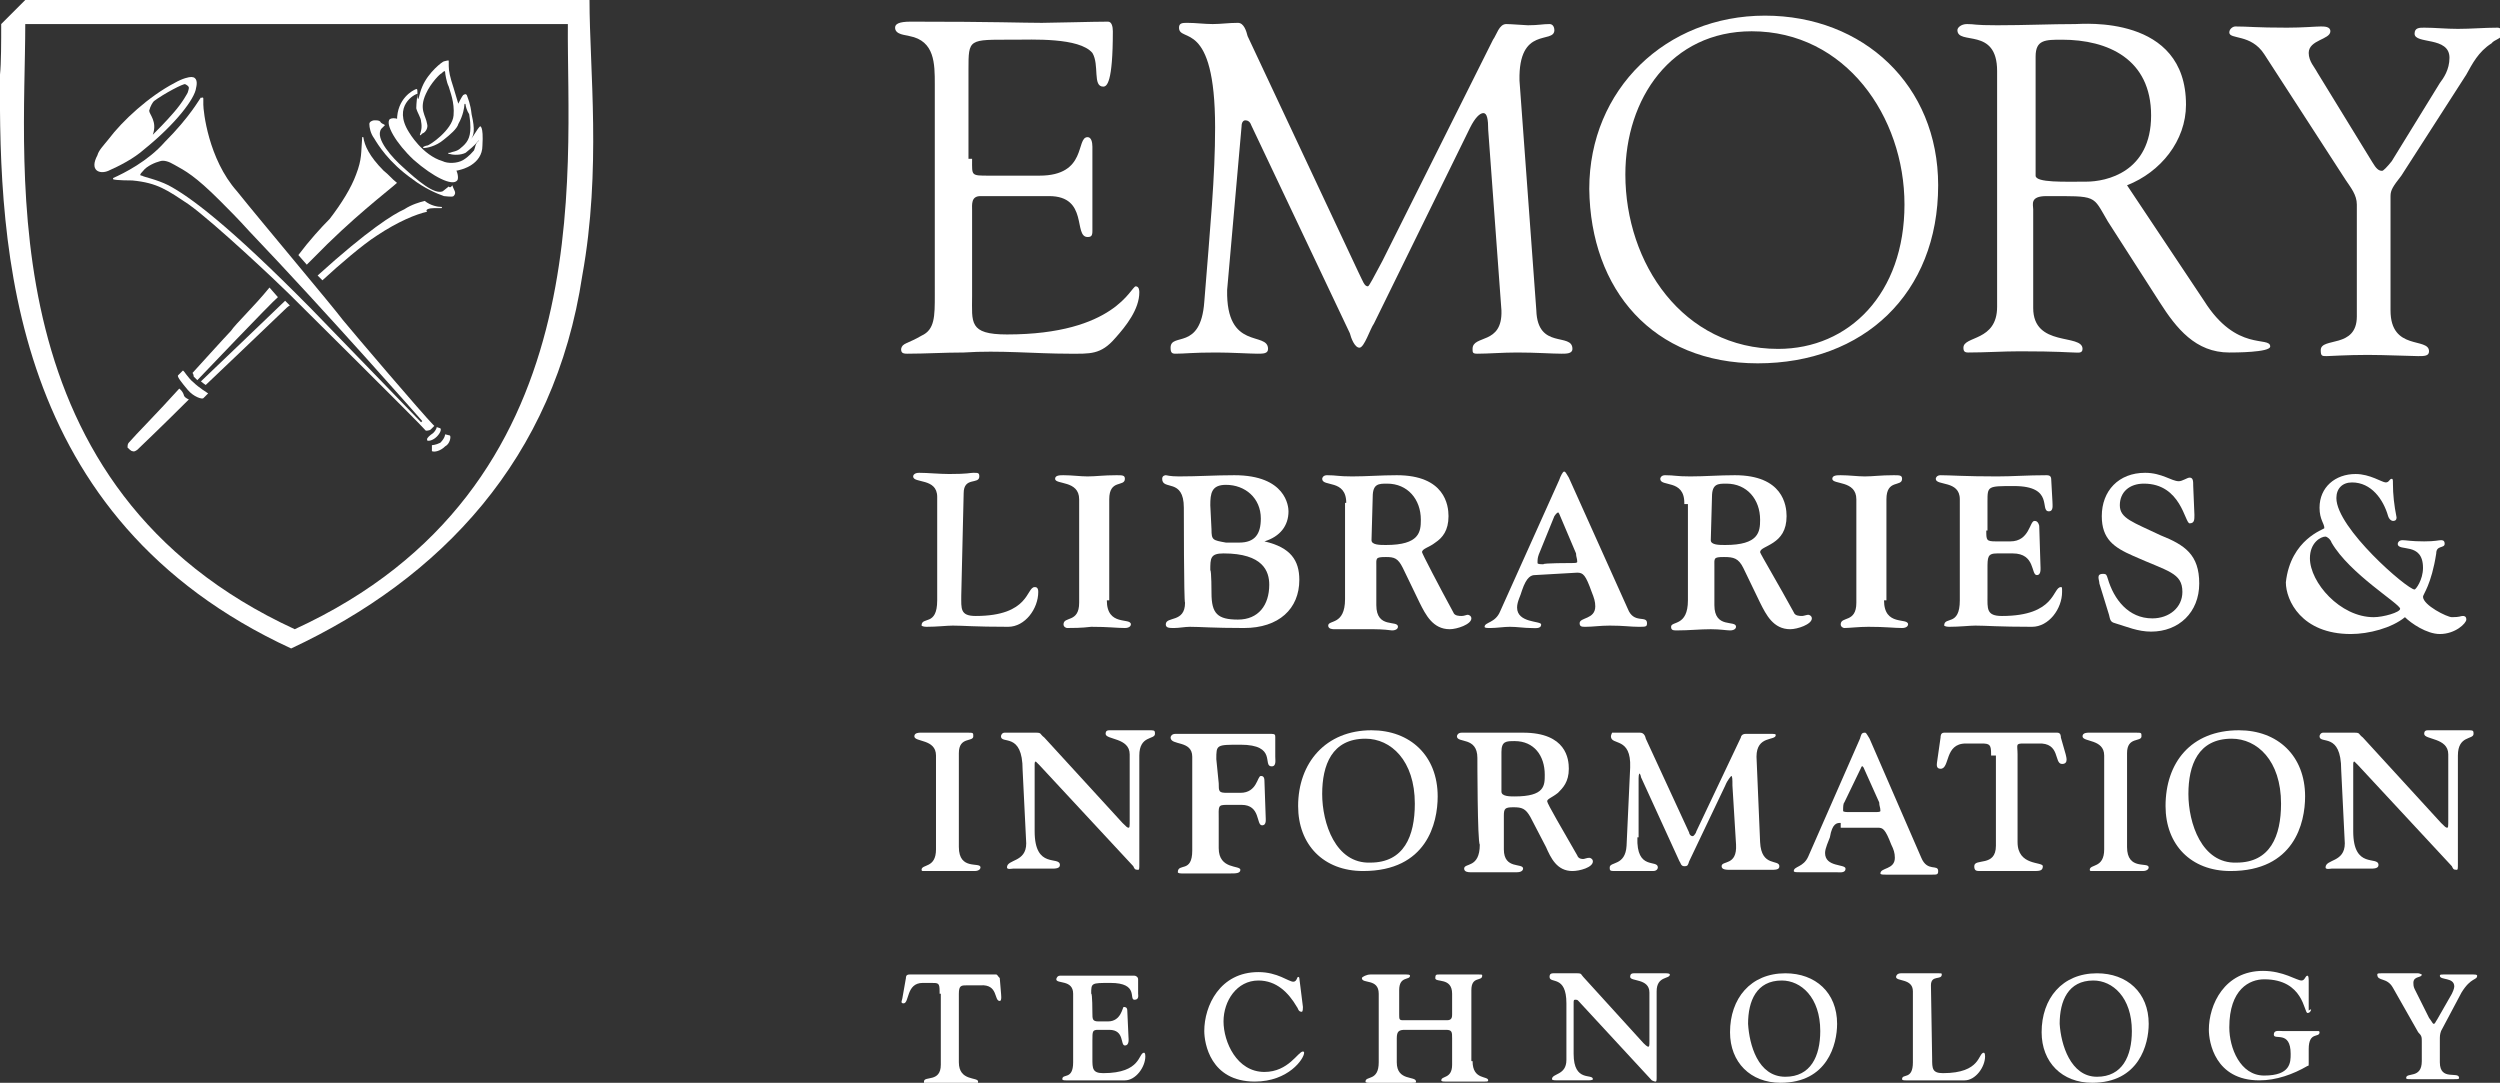 <?xml version="1.0" encoding="utf-8"?>
<!-- Generator: Adobe Illustrator 19.2.1, SVG Export Plug-In . SVG Version: 6.00 Build 0)  -->
<svg version="1.1" id="Layer_1" xmlns="http://www.w3.org/2000/svg" xmlns:xlink="http://www.w3.org/1999/xlink" x="0px" y="0px"
	 viewBox="0 0 207.8 90" style="enable-background:new 0 0 207.8 90;" xml:space="preserve">
<rect x="0" y="0" width="207.8" height="90" fill="#333333" stroke="none"/>
<style type="text/css">
	.st0{fill:#FFFFFF;}
</style>
<g id="XMLID_107_">
	<g id="XMLID_304_">
		<g id="XMLID_305_">
			<g id="XMLID_441_">
				<g id="XMLID_563_">
					<path id="XMLID_564_" class="st0" d="M24.5,52.3C-0.9,40.6,2.1,14.2,2.1,2h45.1C47.1,14.4,50,40.6,24.5,52.3z M2.1,0l-2,2
						c0,1.4,0,3.3-0.1,4.2c-0.1,14.5,0.8,36.9,24.2,47.7c12.4-5.8,21.9-15.7,24.2-31C50,14.1,49,5.7,49,0H2.1z"/>
				</g>
				<g id="XMLID_552_">
					<path id="XMLID_104_" class="st0" d="M14.9,32.3c-1.8,2-3.6,3.8-4.2,4.5c-0.1,0.1-0.1,0.3-0.1,0.4c0.1,0.1,0.3,0.3,0.4,0.3
						s0.1,0.1,0.4-0.1c0.1-0.1,2.1-2,4.3-4.2c0,0-0.3-0.1-0.4-0.3C15.2,32.5,14.9,32.3,14.9,32.3z"/>
					<g id="XMLID_560_">
						<path id="XMLID_103_" class="st0" d="M16.1,31.8c0.4,0.4,1.2,0.9,1.2,0.9l-0.4,0.4c-0.1,0.1-0.8-0.1-1.3-0.7s-0.9-1.1-0.8-1.2
							l0.4-0.4C15.3,30.8,15.6,31.4,16.1,31.8z"/>
					</g>
					<g id="XMLID_553_">
						<g id="XMLID_557_">
							<g id="XMLID_558_">
								<path id="XMLID_102_" class="st0" d="M36.6,36.8c0.4-0.4,0.4-0.7,0.4-0.7l0.4,0.1c0.1,0.1,0,0.7-0.4,0.9
									c-0.4,0.4-0.9,0.5-1.1,0.4L35.9,37C35.9,37,36.2,37,36.6,36.8z"/>
							</g>
						</g>
						<g id="XMLID_554_">
							<g id="XMLID_555_">
								<path id="XMLID_101_" class="st0" d="M36,36c0.3-0.3,0.3-0.5,0.3-0.5l0.3,0.1c0.1,0.1,0,0.4-0.3,0.7
									c-0.3,0.3-0.7,0.4-0.8,0.3v-0.1C35.5,36.4,35.7,36.2,36,36z"/>
							</g>
						</g>
					</g>
				</g>
				<g id="XMLID_550_">
					<path id="XMLID_100_" class="st0" d="M37.3,15.5l-0.5,0.4c-0.7,0.3-2.1-0.9-3.3-2c-0.8-0.7-2.4-2.4-1.8-3.2l0.3-0.3
						c-0.1-0.1-0.3-0.1-0.4-0.3c-0.1-0.1-0.3-0.1-0.5-0.1c-0.1,0-0.4,0.1-0.4,0.3c0,0.3,0.1,0.8,0.4,1.2c0.3,0.5,1.2,2,3.2,3.4
						c0.9,0.7,2,1.2,2.6,1.4c0.1,0,0.7,0.1,0.8,0c0.3-0.3,0-0.5-0.1-0.9C37.4,15.7,37.3,15.5,37.3,15.5z"/>
				</g>
				<path id="XMLID_99_" class="st0" d="M36.4,10.9"/>
				<path id="XMLID_98_" class="st0" d="M35.3,10.5"/>
				<path id="XMLID_543_" class="st0" d="M16.9,8.2c0,0.1,0,0.3,0,0.5c0,0.5,0.4,4.5,2.8,7.2c2,2.5,7.9,9.5,8.8,10.7
					c0.9,1.1,6.7,7.9,7.5,8.7l0.1,0.1c0,0-0.1,0.1-0.3,0.3c-0.1,0.1-0.4,0.1-0.4,0.1l-0.1-0.1C35.1,35.4,25,25.4,24,24.4
					c-0.9-0.9-6.2-5.9-8.3-7.4c-1.8-1.2-2.6-1.8-4.7-2c0,0-1.4,0-1.6-0.1v-0.1c0.9-0.4,2.9-1.4,4.3-3c2.1-2.1,2.9-3.6,3-3.7
					C16.7,8.2,16.9,8,16.9,8.2z M18.3,16.7c-2.1-2.1-2.9-2.5-3.8-3c-0.5-0.3-0.9-0.4-1.2-0.3c-0.4,0.1-1.1,0.4-1.4,0.8
					c-0.3,0.3-0.3,0.4-0.1,0.4c0.1,0.1,1.2,0.3,2.2,0.8c1.7,0.9,4.9,3.2,11.9,10.3c3.6,3.7,9.1,9.4,9.1,9.4l0.1-0.1
					c0,0-8-9.1-14.4-15.8C19.8,18.2,19,17.4,18.3,16.7z"/>
				<path id="XMLID_95_" class="st0" d="M37.2,15.4"/>
				<path id="XMLID_539_" class="st0" d="M12,12.4c-0.9,0.8-2.1,1.4-3,1.8c-0.7,0.3-1.6,0-0.9-1.3c0.1-0.4,0.5-0.8,0.9-1.3
					c1.2-1.6,3.4-3.6,5.5-4.7c0.7-0.4,1.2-0.5,1.4-0.5c0.5,0,0.5,0.5,0.4,0.9C16.2,8.2,14.6,10.3,12,12.4z M12.7,11.2
					c0.3-0.3,1.1-1.1,1.7-1.8c0.8-0.9,1.2-1.7,1.2-1.7s0.1-0.3,0.1-0.4S15.6,7.1,15.4,7c-0.1-0.1-1.8,0.8-2.6,1.4
					c-0.1,0.1-0.3,0.4-0.4,0.8C12.4,9.5,13.1,10.1,12.7,11.2C12.5,11.2,12.7,11.2,12.7,11.2z"/>
				<path id="XMLID_92_" class="st0" d="M16.9,8.4"/>
				<g id="XMLID_535_">
					<path id="XMLID_91_" class="st0" d="M23.7,25c-0.4,0.4-7,6.7-7,6.7c0.1,0.1,0.4,0.3,0.4,0.3s6.1-5.8,6.5-6.2
						c0.1-0.1,0.4-0.4,0.5-0.4L23.7,25z"/>
					<path id="XMLID_90_" class="st0" d="M36.1,17.3c0.1,0,0.1,0,0.3,0c0.1,0,0.3,0,0.3,0s0.1-0.1,0-0.1c-0.3,0-0.9-0.1-1.4-0.5
						c-0.4,0.1-1.1,0.3-1.7,0.7c-0.9,0.4-3,1.7-7.2,5.5l0.4,0.4c1.4-1.3,3.4-3,4.5-3.7c1.8-1.2,3.3-1.8,4.2-2
						C35.3,17.4,35.7,17.3,36.1,17.3z"/>
				</g>
				<g id="XMLID_532_">
					<path id="XMLID_89_" class="st0" d="M31.9,14.2c-1.2-1.2-1.6-2.1-1.7-2.8l0,0c0,0,0,0-0.1,0c0,0,0,0,0,0.1
						c-0.1,1.2,0,1.7-0.5,3c-0.4,1.1-1.2,2.4-2.2,3.7c-0.7,0.7-1.7,1.8-2.6,3l0.7,0.8c0.1-0.1,0.3-0.3,0.5-0.5
						c3.3-3.4,6.1-5.5,7-6.3C32.6,14.9,32.3,14.5,31.9,14.2z"/>
					<path id="XMLID_88_" class="st0" d="M22.4,23.9c-1.3,1.6-2.8,3-3.2,3.6C18.9,27.8,16,31,16,31s0.1,0.1,0.1,0.3
						c0.1,0.1,0.3,0.3,0.3,0.3s6.2-6.5,6.7-6.9L22.4,23.9z"/>
				</g>
				<path id="XMLID_87_" class="st0" d="M33.1,10V9.9c-0.3-0.1-0.5-0.1-0.7,0c-0.4,0.4,0.5,2,2,3.4c1.6,1.4,3.2,2.2,3.6,1.7
					c0.1-0.1,0.1-0.5-0.1-0.9C35.6,14.4,33.1,11.3,33.1,10z"/>
				<path id="XMLID_528_" class="st0" d="M39.9,10.5c-0.3,0.3-0.5,0.8-0.8,1.1c0.3-0.3,0.4-0.8,0.1-2.1c-0.1-0.9-0.3-1.3-0.4-1.6
					c-0.1-0.1-0.1-0.1-0.3,0c-0.1,0.1-0.4,0.7-0.4,0.7c0,0.1,0,0-0.4-1.3c-0.3-0.9-0.4-1.4-0.4-1.8c0-0.1,0-0.3,0-0.4s0-0.1-0.4,0
					c-0.1,0-1.3,0.9-1.8,2.1c-0.3,0.7-0.3,1.3-0.4,0.9c0-0.7,0-0.7-0.1-0.7C34.3,7.5,33,8.2,33,10c0,1.6,2.9,4.9,5.3,4.1
					c0,0,1.8-0.4,1.8-2C40.2,10.4,39.9,10.5,39.9,10.5z M39.4,12.5c-0.1,0.1-0.4,0.5-0.9,0.8s-1.3,0.3-1.7,0.1
					c-1.7-0.5-2.8-2.4-2.8-2.4c-1.4-2.2,0.5-3.2,0.7-3.2c0,0-0.1,0.8-0.1,1.2c0.1,0.4,0.4,0.8,0.4,1.1c0.1,0.5,0,0.8-0.1,1.1
					c0,0.1,0.1,0,0.1,0s0,0,0.1-0.1c0.3-0.1,0.5-0.5,0.4-0.8c-0.1-0.7-0.7-1.2-0.1-2.5c0.4-0.9,1.2-1.7,1.3-1.7
					c0.1-0.1,0.3-0.3,0.3-0.1c0,0.1,0.1,0.8,0.3,1.2c0.1,0.4,0.5,1.3,0.4,2.4c-0.1,1.2-2,2.5-2.2,2.5c-0.1,0-0.3,0.1-0.3,0.1
					c-0.1,0.1,0,0.1,0.1,0.1c0.1,0,0.9-0.1,1.6-0.7c0.5-0.4,1.1-0.9,1.2-1.3c0.4-0.7,0.5-1.4,0.5-1.6c0-0.1,0.1-0.1,0.1,0
					c0,0.1,0.1,0.5,0.3,0.8c0,0.1,0.1,0.5,0.1,1.1c0,0.9-0.3,1.3-0.8,1.7c-0.3,0.3-0.7,0.3-0.9,0.4h-0.1c0,0-0.1,0,0,0.1h0.1
					c0.3,0.1,0.9,0.1,1.3-0.1c0.1-0.1,0.4-0.3,0.8-0.7c0.1-0.1,0.3-0.4,0.3-0.3C39.5,11.9,39.5,12.3,39.4,12.5z"/>
			</g>
			<g id="XMLID_306_">
				<g id="XMLID_307_">
					<path id="XMLID_409_" class="st0" d="M145.6,2.6c7.8,0,12.7,7.1,12.7,14.4c0,7.4-4.6,12-10.5,12c-7.9,0-12.7-7.1-12.7-14.5
						C135.1,8.2,138.9,2.6,145.6,2.6z M146.1,30.2c8.8,0,15-5.8,15-14.8c0-8.3-6.2-14.1-14.4-14.1c-8.2,0-14.6,6.1-14.6,14.4
						C132.2,24.1,137.4,30.2,146.1,30.2z"/>
					<path id="XMLID_314_" class="st0" d="M169.2,4.7c0-1.4,0.8-1.4,2.2-1.4c3.8,0,7.4,1.6,7.4,6.3s-3.7,5.5-5.4,5.5
						c-1.8,0-4.2,0.1-4.2-0.5V4.7z M176.8,15.4c2.8-1.1,4.9-3.7,4.9-6.7c0-7.5-8.6-6.7-9.2-6.7c-2,0-4.2,0.1-6.5,0.1
						c-2,0-1.8-0.1-2.5-0.1c-0.5,0-0.8,0.3-0.8,0.5c0,1.3,3.3-0.3,3.3,3.4v19.6c0,2.9-2.8,2.4-2.8,3.4c0,0.3,0.1,0.4,0.4,0.4
						c1.4,0,2.9-0.1,4.3-0.1c3.2,0,4.1,0.1,4.5,0.1c0.3,0,0.7,0.1,0.7-0.3c0-1.3-4.1-0.1-4.1-3.4v-8.2c0-0.4-0.3-1.1,1.1-1.1
						c4.3,0,3.8-0.1,5.1,2.1l4.3,6.7c1.4,2.2,3,4.2,5.8,4.2c0.4,0,3.4,0,3.4-0.5c0-0.9-2.8,0.5-5.5-3.8L176.8,15.4z"/>
					<path id="XMLID_312_" class="st0" d="M188.2,4.5c-1.1-1.7-2.9-1.2-2.9-1.8c0-0.3,0.3-0.5,0.5-0.5c1.1,0,1.7,0.1,4.3,0.1
						c1.3,0,2.4-0.1,2.8-0.1c0.3,0,0.8,0,0.8,0.4c0,0.7-1.8,0.7-1.8,1.8c0,0.7,0.5,1.2,0.7,1.6l4.6,7.5c0.3,0.5,0.5,0.7,0.8,0.7
						c0.1,0,0.4-0.3,0.8-0.8l4-6.5c0.3-0.4,0.8-1.1,0.8-2.1c0-1.8-2.9-1.1-2.9-2c0-0.5,0.4-0.5,0.8-0.5c0.9,0,1.8,0.1,2.8,0.1
						c1.1,0,2.2-0.1,3.3-0.1c0.3,0,0.4,0.3,0.4,0.5c0,0.4-0.7,0.5-0.9,0.8c-1.1,0.7-1.6,1.7-2.1,2.6l-5.4,8.4
						c-0.7,0.9-0.9,1.2-0.9,1.7v9.5c0,3.4,3.2,2.2,3.2,3.4c0,0.4-0.4,0.4-0.9,0.4c-0.5,0-2.8-0.1-4.2-0.1c-1.7,0-3.2,0.1-3.4,0.1
						c-0.4,0-0.5,0-0.5-0.5c0-1.1,3-0.1,3-2.8V17c0-0.8-0.5-1.4-0.9-2L188.2,4.5z"/>
					<path id="XMLID_310_" class="st0" d="M127.7,25.8c0.1,3.3,3,1.8,3,3.2c0,0.4-0.5,0.4-0.9,0.4c-0.8,0-2.1-0.1-3.7-0.1
						c-1.2,0-2.4,0.1-3.3,0.1c-0.4,0-0.4-0.1-0.4-0.4c0-1.2,2.5-0.3,2.4-3.2l-1.1-15c0-0.9-0.1-1.4-0.4-1.4s-0.7,0.4-1.1,1.2
						l-8,16.3c-0.3,0.4-0.8,2-1.2,2s-0.7-0.8-0.8-1.2l-8.2-17.3c-0.1-0.3-0.3-0.4-0.5-0.4c-0.1,0-0.3,0.1-0.3,0.5l-1.2,13.6
						c-0.1,5.1,3.4,3.4,3.4,4.9c0,0.4-0.4,0.4-0.9,0.4c-0.5,0-2.2-0.1-3.4-0.1c-2,0-2.6,0.1-3.4,0.1c-0.3,0-0.4-0.1-0.4-0.5
						c0-1.3,2.5,0.3,2.8-3.8c0.5-6.3,0.9-10.4,0.9-14.5c0-9.1-3-7-3-8.3c0-0.4,0.3-0.4,0.7-0.4c0.7,0,1.4,0.1,2.1,0.1
						c0.7,0,1.3-0.1,2.1-0.1c0.5,0,0.7,0.7,0.8,1.1l9.2,19.6c0.4,0.8,0.5,1.2,0.8,1.2c0.1,0,0.5-0.8,1.2-2.1l9.2-18.4
						c0.3-0.4,0.5-1.3,1.1-1.3c0.4,0,1.6,0.1,1.8,0.1c0.9,0,1.2-0.1,1.8-0.1c0.3,0,0.4,0.3,0.4,0.5c0,1.2-3-0.4-2.9,4.2L127.7,25.8z
						"/>
					<path id="XMLID_308_" class="st0" d="M80.8,13.3c0,1.3-0.1,1.3,1.4,1.3h4.2c4,0,3-3.2,4-3.2c0.3,0,0.4,0.4,0.4,0.8
						c0,1.3,0,2.6,0,4c0,1.1,0,2,0,3c0,0.4-0.1,0.5-0.4,0.5c-1.2,0,0.1-3.4-3.2-3.4h-5.7c-0.8,0-0.7,0.7-0.7,1.2v7.1
						c0,2.2-0.3,3.2,2.9,3.2c9,0,10.3-4,10.7-4c0.3,0,0.3,0.4,0.3,0.5c0,1.4-1.1,2.8-2,3.8c-1.2,1.4-2.1,1.3-3.8,1.3
						c-2.9,0-5.8-0.3-8.8-0.1c-1.6,0-3.2,0.1-4.7,0.1c-0.4,0-0.5-0.1-0.5-0.4c0.1-0.5,0.5-0.4,1.7-1.1c1.1-0.5,1.1-1.6,1.1-3.4V7
						c0-1.7,0-3.6-2.1-4c-0.3-0.1-1.2-0.1-1.2-0.7c0-0.3,0.3-0.5,1.3-0.5c7.2,0,9.2,0.1,10.9,0.1c0.8,0,4.3-0.1,5.5-0.1
						c0.3,0,0.4,0.4,0.4,0.8c0,4.3-0.5,4.6-0.8,4.6c-0.9,0-0.3-1.8-0.9-2.8c-1.1-1.3-5-1.1-6.6-1.1c-3.7,0-3.7-0.1-3.7,2.5v7.4H80.8
						z"/>
				</g>
			</g>
		</g>
	</g>
	<g id="XMLID_277_">
		<path id="XMLID_302_" class="st0" d="M79.9,49.5c0,1.1-0.1,1.7,1.2,1.7c4.5,0,4.2-2.4,4.9-2.4c0.1,0,0.3,0,0.3,0.4
			c0,1.4-1.1,2.9-2.5,2.9c-2.8,0-3.7-0.1-4.6-0.1c-0.5,0-1.3,0.1-2.2,0.1c-0.3,0-0.4-0.1-0.4-0.1c0-0.8,1.3,0.1,1.3-2.1v-8.6
			c0-1.6-2-1.1-2-1.7c0-0.1,0.1-0.3,0.5-0.3c0.7,0,1.7,0.1,2.5,0.1c1.6,0,1.7-0.1,2-0.1c0.4,0,0.5,0,0.5,0.3c0,0.7-1.3,0-1.3,1.4
			L79.9,49.5L79.9,49.5z"/>
		<path id="XMLID_300_" class="st0" d="M92,49.9c0,2.2,2,1.4,2,2c0,0.1-0.1,0.3-0.5,0.3c-0.7,0-1.3-0.1-2.8-0.1
			c-0.8,0.1-1.6,0.1-2,0.1c-0.1,0-0.3-0.1-0.3-0.3c0-0.7,1.3-0.1,1.3-1.8v-8.6c0-1.6-2-1.2-2-1.7c0-0.3,0.4-0.3,0.7-0.3
			c0.7,0,1.4,0.1,2,0.1c0.7,0,1.3-0.1,2.4-0.1c0.5,0,0.7,0,0.7,0.3c0,0.7-1.3,0-1.3,1.7v8.4H92z"/>
		<path id="XMLID_296_" class="st0" d="M98.4,42.2c0-2.5-1.8-1.4-1.8-2.4c0-0.3,0.3-0.3,0.3-0.3c0.1,0,0.3,0.1,1.1,0.1
			c1.6,0,3-0.1,4.6-0.1c4.3,0,4.5,2.6,4.5,3c0,1.2-0.7,2.1-2,2.5l0,0c2.2,0.5,2.9,1.6,2.9,3.2c0,2.4-1.7,4-4.6,4
			c-2.6,0-3.6-0.1-4.5-0.1c-0.4,0-0.9,0.1-1.3,0.1c-0.4,0-0.7,0-0.7-0.3c0-0.7,1.6-0.1,1.6-1.8C98.4,50.1,98.4,42.2,98.4,42.2z
			 M100.7,44c0,0.9,0.1,0.9,1.2,1.1h1.1c1.3,0,1.8-0.7,1.8-2c0-1.7-1.3-2.8-2.9-2.8c-1.2,0-1.3,0.7-1.3,1.7L100.7,44L100.7,44z
			 M100.7,49.3c0,1.7,0.5,2.2,2.2,2.2c1.7,0,2.6-1.2,2.6-2.9c0-1.1-0.5-2.6-3.8-2.6c-1.1,0-1.1,0.4-1.1,1.4
			C100.7,47.4,100.7,49.3,100.7,49.3z"/>
		<path id="XMLID_293_" class="st0" d="M111.9,41.8c0-2-2-1.3-2-2c0-0.1,0.1-0.3,0.4-0.3c0.8,0,0.9,0.1,2.1,0.1
			c1.2,0,2.4-0.1,3.7-0.1c4,0,4.3,2.5,4.3,3.4c0,1.2-0.5,1.8-1.1,2.2c-0.5,0.4-1.1,0.5-1.1,0.8c0,0.1,1.4,2.8,2.6,5
			c0.1,0.3,0.5,0.3,0.7,0.3s0.4-0.1,0.5-0.1c0.1,0,0.3,0.1,0.3,0.3c0,0.5-1.2,0.9-1.8,0.9c-1.4,0-2-1.2-2.5-2.2l-1.4-2.9
			c-0.4-0.8-0.7-0.9-1.4-0.9c-0.9,0-0.8,0.1-0.8,0.8v3.2c0,2,1.8,1.2,1.8,1.8c0,0.1-0.1,0.3-0.5,0.3c-0.8-0.1-1.2-0.1-2-0.1
			c-0.9,0-1.8,0-2.8,0c-0.1,0-0.5,0-0.5-0.3c0-0.5,1.4,0,1.4-2.2V41.8z M114,44.9c0,0.4,0.7,0.4,1.2,0.4c2.8,0,2.9-1.1,2.9-2.1
			c0-1.7-1.1-3-2.8-3c-0.7,0-1.2,0-1.2,1.1L114,44.9L114,44.9z"/>
		<path id="XMLID_290_" class="st0" d="M127.6,47.8c-0.3,0-0.7,0.1-1.1,1.3c-0.1,0.4-0.4,0.9-0.4,1.4c0,1.3,2,1.1,2,1.4
			c0,0.4-0.5,0.3-0.9,0.3c-0.5,0-1.1-0.1-1.7-0.1c-0.5,0-1.1,0.1-1.6,0.1c-0.3,0-0.5,0-0.5-0.1c0-0.4,0.9-0.3,1.3-1.3l4.9-10.9
			c0.1-0.3,0.3-0.7,0.4-0.7s0.1,0,0.4,0.5l4.9,10.9c0.5,1.3,1.6,0.5,1.6,1.2c0,0.3-0.1,0.3-0.7,0.3c-0.7,0-1.2-0.1-2.4-0.1
			c-0.8,0-1.4,0.1-2,0.1c-0.3,0-0.5,0-0.5-0.3c0-0.5,1.3-0.3,1.3-1.4c0-0.4-0.1-0.7-0.3-1.2c-0.5-1.4-0.7-1.6-1.2-1.6L127.6,47.8
			L127.6,47.8z M130.6,46.8c0.3,0,0.5,0,0.5-0.1c0-0.3-0.1-0.4-0.1-0.7l-1.4-3.3c-0.1-0.1,0-0.1-0.1-0.1c0,0-0.1,0-0.3,0.3l-1.3,3.2
			c-0.1,0.3-0.1,0.4-0.1,0.7c0,0.1,0.3,0.1,0.5,0.1C128.2,46.8,130.6,46.8,130.6,46.8z"/>
		<path id="XMLID_287_" class="st0" d="M140,41.8c0-2-2-1.3-2-2c0-0.1,0.1-0.3,0.4-0.3c0.8,0,0.9,0.1,2.1,0.1c1.2,0,2.4-0.1,3.7-0.1
			c4,0,4.3,2.5,4.3,3.4c0,1.2-0.5,1.8-1.1,2.2s-1.1,0.5-1.1,0.8c0,0.1,1.6,2.8,2.8,5c0.1,0.3,0.5,0.3,0.7,0.3c0.1,0,0.4-0.1,0.5-0.1
			s0.3,0.1,0.3,0.3c0,0.5-1.2,0.9-1.8,0.9c-1.4,0-2-1.2-2.5-2.2l-1.4-2.9c-0.4-0.8-0.8-0.9-1.6-0.9c-0.9,0-0.8,0.1-0.8,0.8v3.2
			c0,2,1.8,1.2,1.8,1.8c0,0.1-0.1,0.3-0.5,0.3c-0.3,0-0.8-0.1-1.6-0.1c-0.9,0-1.8,0.1-2.8,0.1c-0.3,0-0.5,0-0.5-0.3
			c0-0.5,1.4,0,1.4-2.2v-8H140z M142.2,44.9c0,0.4,0.7,0.4,1.2,0.4c2.8,0,2.9-1.1,2.9-2.1c0-1.7-1.1-3-2.8-3c-0.7,0-1.2,0-1.2,1.1
			L142.2,44.9L142.2,44.9z"/>
		<path id="XMLID_285_" class="st0" d="M156.6,49.9c0,2.2,2,1.4,2,2c0,0.1-0.1,0.3-0.5,0.3c-0.7,0-1.3-0.1-2.8-0.1
			c-0.8,0-1.6,0.1-2,0.1c-0.1,0-0.3-0.1-0.3-0.3c0-0.7,1.3-0.1,1.3-1.8v-8.6c0-1.6-2-1.2-2-1.7c0-0.3,0.4-0.3,0.7-0.3
			c0.7,0,1.4,0.1,2,0.1c0.7,0,1.3-0.1,2.4-0.1c0.5,0,0.7,0,0.7,0.3c0,0.7-1.3,0-1.3,1.7v8.4H156.6z"/>
		<path id="XMLID_283_" class="st0" d="M165.1,44.1c0,0.8,0,0.9,0.8,0.9h1.2c1.6,0,1.6-1.7,2-1.7c0.1,0,0.3,0,0.4,0.4l0.1,3.2
			c0,0.3,0.1,0.9-0.3,0.9c-0.5,0-0.1-1.8-2-1.8H166c-0.8,0-0.8,0.3-0.8,1.3v2.2c0,1.1-0.1,1.7,1.2,1.7c4.5,0,4.2-2.4,4.9-2.4
			c0.1,0,0.1,0,0.1,0.4c0,1.4-1.1,2.9-2.5,2.9c-2.8,0-3.8-0.1-4.7-0.1c-0.5,0-1.3,0.1-2.2,0.1c-0.3,0-0.4-0.1-0.4-0.1
			c0-0.8,1.3,0.1,1.3-2.1v-8.4c0-1.6-2-1.1-2-1.7c0-0.1,0.1-0.3,0.4-0.3c0.8,0,2,0.1,4.7,0.1c1.3,0,2.5-0.1,4.1-0.1
			c0.3,0,0.4,0.1,0.4,0.4l0.1,1.8c0,0.3,0.1,0.8-0.3,0.8c-0.8,0,0.5-2.1-2.9-2.1c-2.2,0-2.2,0-2.2,1.3v2.4H165.1z"/>
		<path id="XMLID_281_" class="st0" d="M174.5,48.5c0-0.3-0.3-0.8,0.3-0.8c0.3,0,0.3,0.1,0.4,0.4c0.5,1.7,1.7,3.3,3.7,3.3
			c1.4,0,2.5-0.9,2.5-2.2c0-1.6-1.2-1.7-4.1-3c-1.6-0.7-2.6-1.4-2.6-3.3c0-2.1,1.4-3.6,3.6-3.6c1.4,0,2.2,0.7,2.8,0.7
			c0.3,0,0.7-0.3,0.9-0.3c0.3,0,0.3,0.3,0.3,0.7l0.1,2.4c0,0.4,0,0.7-0.4,0.7c-0.4,0-0.7-3.3-3.8-3.3c-1.2,0-2,0.7-2,1.8
			s1.1,1.4,3.4,2.5c2,0.8,3.2,1.6,3.2,4s-1.7,4-4,4c-1.1,0-2-0.4-3-0.7c-0.4-0.1-0.4-0.3-0.5-0.7L174.5,48.5z"/>
		<path id="XMLID_278_" class="st0" d="M193.2,43.9c0-0.4-0.4-0.7-0.4-1.7c0-1.7,1.3-2.8,3-2.8c1.2,0,2.2,0.7,2.5,0.7
			s0.3-0.3,0.5-0.3c0.1,0,0.1,0.1,0.1,0.4c0,0.9,0.1,1.8,0.3,2.8c0,0.1,0,0.3-0.3,0.3c-0.1,0-0.3-0.1-0.4-0.4
			c-0.4-1.4-1.4-2.8-3-2.8c-0.8,0-1.3,0.5-1.3,1.3c0,2.5,5.9,7.6,6.5,7.6c0.1,0,0.7-0.8,0.7-1.8c0-2.2-2.1-1.3-2.1-2
			c0-0.1,0.1-0.3,0.4-0.3c0.3,0,0.7,0.1,1.8,0.1c0.9,0,1.2-0.1,1.4-0.1c0.1,0,0.3,0,0.3,0.3c0,0.4-0.7,0.1-0.7,0.8
			c-0.4,2.6-1.1,3.4-1.1,3.6c0,0.7,2,1.7,2.4,1.7c0.7,0,0.7-0.1,0.9-0.1c0.1,0,0.3,0,0.3,0.3c0,0.3-0.9,1.2-2.2,1.2
			c-1.1,0-2.4-0.9-2.9-1.4c-1.1,0.9-3,1.4-4.5,1.4c-4.1,0-5.4-2.8-5.4-4.3C190.4,44.8,193.2,44,193.2,43.9z M199.5,50.6
			c0-0.4-4.2-2.9-5.7-5.5c-0.1-0.3-0.4-0.5-0.5-0.5c-0.4,0-1.3,0.5-1.3,1.8c0,2,2.5,4.9,5.3,4.9C198.1,51.3,199.5,50.9,199.5,50.6z"
			/>
	</g>
	<g id="XMLID_215_">
		<path id="XMLID_275_" class="st0" d="M79.7,70.4c0,2,1.8,1.2,1.8,1.7c0,0.1-0.1,0.3-0.5,0.3c-0.7,0-1.2,0-2.5,0
			c-0.7,0-1.4,0-1.8,0c-0.1,0-0.1-0.1-0.1-0.1c0-0.5,1.2-0.1,1.2-1.7v-7.8c0-1.4-1.8-1.1-1.8-1.6c0-0.3,0.4-0.3,0.5-0.3
			c0.7,0,1.3,0,1.8,0c0.5,0,1.2,0,2.1,0c0.5,0,0.5,0,0.5,0.3c0,0.5-1.2,0-1.2,1.4V70.4z"/>
		<path id="XMLID_273_" class="st0" d="M85,64c0-3.2-1.8-2.1-1.8-2.8c0-0.1,0.1-0.3,0.3-0.3c0.3,0,0.7,0,0.9,0c0.4,0,0.8,0,1.7,0
			c0.5,0,0.3,0.1,0.7,0.4l6.5,7.1c0.3,0.3,0.4,0.4,0.5,0.4c0.1,0,0.1-0.1,0.1-0.7v-5.4c0-1.4-2-1.2-2-1.7c0-0.1,0-0.3,0.3-0.3
			c0.3,0,0.8,0,1.8,0s1.6,0,1.7,0c0.3,0,0.3,0.1,0.3,0.3c0,0.5-1.3,0.1-1.3,1.8v9c0,0.4,0,0.5-0.1,0.5c-0.3,0-0.3-0.1-0.4-0.3
			l-7.8-8.4c-0.1-0.1-0.3-0.3-0.3-0.3c-0.1,0-0.1,0.1-0.1,0.3v5.5c0,3.2,2.1,2,2.1,2.8c0,0.3-0.4,0.3-0.7,0.3c-0.8,0-1.3,0-1.8,0
			c-0.5,0-0.9,0-1.4,0c-0.1,0-0.5,0.1-0.5-0.1c0-0.7,1.6-0.4,1.6-2L85,64L85,64z"/>
		<path id="XMLID_271_" class="st0" d="M101.3,65.1c0,0.7,0,0.8,0.7,0.8h1.1c1.4,0,1.4-1.4,1.7-1.4c0.1,0,0.3,0,0.3,0.4l0.1,2.9
			c0,0.3,0.1,0.8-0.3,0.8c-0.5,0-0.1-1.7-1.7-1.7H102c-0.8,0-0.7,0.1-0.7,1.2v2.4c0,1.8,1.8,1.4,1.8,1.8c0,0.3-0.4,0.3-0.8,0.3
			c-0.7,0-1.2,0-2,0c-0.5,0-1.2,0-2.1,0c-0.3,0-0.3-0.1-0.3-0.1c0-0.8,1.2,0.1,1.2-1.8v-7.8c0-1.4-1.8-0.9-1.8-1.6
			c0-0.1,0.1-0.3,0.4-0.3c0.7,0,1.8,0,4.3,0c1.2,0,2.2,0,3.7,0c0.3,0,0.3,0.1,0.3,0.3v1.6c0,0.3,0.1,0.8-0.3,0.8
			c-0.8,0,0.5-1.8-2.6-1.8c-2,0-2,0-2,1.2L101.3,65.1L101.3,65.1z"/>
		<path id="XMLID_268_" class="st0" d="M114,60.7c3.2,0,5.5,2.1,5.5,5.5c0,2.2-0.9,6.2-6.2,6.2c-3.3,0-5.4-2.2-5.4-5.4
			C107.9,63.4,110.2,60.7,114,60.7z M113.9,71.7c2.8,0,3.7-2.2,3.7-4.9c0-3.6-2-5.4-4.1-5.4c-2.8,0-3.6,2.2-3.6,4.6
			C109.9,68.4,111,71.8,113.9,71.7z"/>
		<path id="XMLID_257_" class="st0" d="M122.8,63c0-1.8-1.7-1.2-1.7-1.8c0-0.1,0.1-0.3,0.4-0.3c0.8,0,0.9,0,1.8,0c1.1,0,2.2,0,3.3,0
			c3.6,0,3.8,2.2,3.8,3c0,1.1-0.5,1.6-0.9,2c-0.5,0.4-0.9,0.5-0.9,0.7s1.3,2.4,2.5,4.5c0.1,0.3,0.4,0.3,0.5,0.3
			c0.1,0,0.3-0.1,0.5-0.1c0.1,0,0.3,0.1,0.3,0.3c0,0.5-1.1,0.8-1.7,0.8c-1.3,0-1.8-1.1-2.2-2l-1.3-2.5c-0.4-0.7-0.7-0.8-1.4-0.8
			s-0.8,0.1-0.8,0.7v2.8c0,1.7,1.6,1.1,1.6,1.6c0,0.1-0.1,0.3-0.5,0.3c-0.3,0-0.7,0-1.4,0c-0.9,0-1.7,0-2.5,0c-0.1,0-0.5,0-0.5-0.3
			c0-0.5,1.3,0,1.3-2C122.8,70,122.8,63,122.8,63z M124.8,65.8c0,0.4,0.7,0.4,1.1,0.4c2.5,0,2.5-0.9,2.5-1.8c0-1.6-0.9-2.8-2.5-2.8
			c-0.7,0-1.1,0-1.1,0.9V65.8z"/>
		<path id="XMLID_255_" class="st0" d="M136.1,69.6c-0.1,2.8,1.7,1.8,1.7,2.5c0,0,0,0.3-0.4,0.3c-0.5,0-0.9,0-1.7,0s-1.3,0-1.6,0
			c-0.3,0-0.3-0.1-0.3-0.3c0-0.5,1.3-0.1,1.4-1.8l0.3-6.5c0.1-2.6-1.6-1.8-1.6-2.6c0-0.1,0.1-0.3,0.1-0.3c0.3,0,0.4,0,0.9,0
			c0.4,0,0.9,0,1.4,0c0.1,0,0.4,0,0.5,0.5l3.6,7.8c0,0.1,0.1,0.3,0.3,0.3c0.1,0,0.3-0.3,0.3-0.4l3.7-7.8c0-0.1,0.1-0.3,0.4-0.3
			c0.4,0,0.7,0,0.9,0s0.7,0,1.1,0c0.4,0,0.5,0,0.5,0.1c0,0.5-1.6,0-1.6,1.8l0.3,7.1c0.1,2.1,1.6,1.4,1.6,2c0,0.3-0.3,0.3-0.8,0.3
			c-0.5,0-0.9,0-1.4,0c-1.1,0-1.4,0-1.8,0s-0.8,0-0.8-0.3c0-0.5,1.3,0,1.2-1.8l-0.3-4.9c0-0.5,0-0.8-0.1-0.8c0,0-0.3,0.3-0.5,0.8
			l-3,6.3c-0.1,0.3-0.1,0.4-0.4,0.4c-0.3,0-0.3-0.3-0.4-0.4l-3.2-7c0-0.1-0.1-0.3-0.1-0.3c-0.1,0-0.1,0.3-0.1,0.4V69.6z"/>
		<path id="XMLID_248_" class="st0" d="M153,68.4c-0.3,0-0.7,0-0.9,1.2c-0.1,0.3-0.4,0.9-0.4,1.3c0,1.2,1.7,0.9,1.7,1.3
			c0,0.4-0.5,0.3-0.8,0.3c-0.5,0-1.1,0-1.6,0c-0.5,0-0.9,0-1.4,0c-0.3,0-0.5,0-0.5-0.1c0-0.4,0.8-0.3,1.2-1.2l4.3-9.8
			c0.1-0.3,0.1-0.5,0.4-0.5c0.1,0,0.1,0,0.4,0.5l4.3,9.9c0.5,1.2,1.4,0.5,1.4,1.1c0,0.3-0.1,0.3-0.5,0.3c-0.5,0-1.1,0-2.1,0
			c-0.7,0-1.3,0-1.7,0c-0.3,0-0.5,0-0.5-0.1c0-0.5,1.2-0.3,1.2-1.3c0-0.4-0.1-0.7-0.3-1.1c-0.5-1.3-0.7-1.4-1.1-1.4H153L153,68.4
			L153,68.4z M155.8,67.5c0.3,0,0.5,0,0.5-0.1c0-0.3-0.1-0.4-0.1-0.7l-1.3-2.9c-0.1-0.1,0-0.1-0.1-0.1c0,0-0.1,0-0.1,0.1l-1.4,2.9
			c-0.1,0.1-0.1,0.4-0.1,0.7c0,0.1,0.3,0.1,0.5,0.1H155.8z"/>
		<path id="XMLID_241_" class="st0" d="M165.5,62.7c0-0.8-0.1-0.9-0.8-0.9h-1.3c-1.8,0-1.3,2.1-2.1,2.1c-0.4,0-0.3-0.4-0.3-0.5
			l0.3-2.1c0-0.1,0-0.4,0.3-0.4c1.4,0,2.5,0,4.9,0c2.4,0,3,0,4.5,0c0.3,0,0.3,0.3,0.3,0.4l0.4,1.4c0,0.1,0.3,0.8-0.3,0.8
			c-0.7,0-0.1-1.8-2-1.7h-1.2c-0.7,0-0.5,0.1-0.5,0.9V70c0,2,2.1,1.6,2.1,2s-0.3,0.4-0.8,0.4c-0.7,0-1.2,0-2.2,0c-1.1,0-1.6,0-2.2,0
			c-0.3,0-0.5,0-0.5-0.4c0-0.7,1.8,0.1,1.8-1.7v-7.5H165.5z"/>
		<path id="XMLID_237_" class="st0" d="M176.8,70.4c0,2,1.8,1.2,1.8,1.7c0,0.1-0.1,0.3-0.5,0.3c-0.7,0-1.2,0-2.5,0
			c-0.7,0-1.4,0-1.8,0c-0.1,0-0.1-0.1-0.1-0.1c0-0.5,1.2-0.1,1.2-1.7v-7.8c0-1.4-1.8-1.1-1.8-1.6c0-0.3,0.4-0.3,0.5-0.3
			c0.7,0,1.3,0,1.8,0c0.5,0,1.2,0,2.1,0c0.5,0,0.5,0,0.5,0.3c0,0.5-1.2,0-1.2,1.4V70.4z"/>
		<path id="XMLID_232_" class="st0" d="M186.1,60.7c3.2,0,5.5,2.1,5.5,5.5c0,2.2-0.9,6.2-6.2,6.2c-3.3,0-5.4-2.2-5.4-5.4
			C180,63.4,182.1,60.7,186.1,60.7z M185.9,71.7c2.8,0,3.7-2.2,3.7-4.9c0-3.6-2-5.4-4.1-5.4c-2.8,0-3.6,2.2-3.6,4.6
			S183,71.8,185.9,71.7z"/>
		<path id="XMLID_229_" class="st0" d="M194.6,64c0-3.2-1.8-2.1-1.8-2.8c0-0.1,0.1-0.3,0.3-0.3c0.3,0,0.7,0,0.9,0c0.4,0,0.8,0,1.7,0
			c0.5,0,0.3,0.1,0.7,0.4l6.5,7.1c0.3,0.3,0.4,0.4,0.5,0.4c0.1,0,0.1-0.1,0.1-0.7v-5.4c0-1.4-2-1.2-2-1.7c0-0.1,0-0.3,0.3-0.3
			s0.8,0,1.8,0c1.1,0,1.6,0,1.7,0c0.3,0,0.3,0.1,0.3,0.3c0,0.5-1.3,0.1-1.3,1.8v9c0,0.4,0,0.5-0.1,0.5c-0.3,0-0.3-0.1-0.4-0.3
			l-7.8-8.4c-0.1-0.1-0.3-0.3-0.3-0.3c-0.1,0-0.1,0.1-0.1,0.3v5.5c0,3.2,2.1,2,2.1,2.8c0,0.3-0.4,0.3-0.7,0.3c-0.8,0-1.3,0-1.8,0
			c-0.5,0-0.9,0-1.4,0c-0.1,0-0.5,0.1-0.5-0.1c0-0.7,1.6-0.4,1.6-2L194.6,64L194.6,64z"/>
	</g>
	<g id="XMLID_108_">
		<path id="XMLID_209_" class="st0" d="M78.1,82.4c0-0.7-0.1-0.7-0.7-0.7h-0.7c-1.4,0-1.1,1.7-1.6,1.7c-0.3,0-0.1-0.3-0.1-0.4
			l0.3-1.7c0-0.1,0-0.3,0.3-0.3c1.2,0,1.6,0,3.4,0s2.6,0,3.8,0c0.1,0,0.1,0.1,0.3,0.3l0.1,1.2c0,0.1,0.1,0.7-0.1,0.7
			c-0.5,0-0.1-1.4-1.6-1.3h-1.1c-0.5,0-0.7,0-0.7,0.7v5.7c0,1.6,1.6,1.2,1.6,1.6c0,0.3-0.3,0.3-0.7,0.3c-0.5,0-0.9,0-1.7,0
			c-0.8,0-1.3,0-1.7,0c-0.3,0-0.4,0-0.4-0.3c0-0.5,1.4,0.1,1.4-1.4v-5.9H78.1z"/>
		<path id="XMLID_207_" class="st0" d="M90.8,84.2c0,0.5,0,0.7,0.5,0.7h0.8c1.1,0,1.2-1.2,1.3-1.2c0.1,0,0.3,0,0.3,0.3l0.1,2.2
			c0,0.1,0.1,0.7-0.3,0.7c-0.4,0,0-1.3-1.3-1.3h-0.9c-0.5,0-0.5,0.1-0.5,0.9V88c0,0.8,0,1.2,0.9,1.2c3.2,0,2.9-1.7,3.4-1.7
			c0,0,0.1,0,0.1,0.3c0,0.9-0.8,2-1.7,2c-2,0-2.6,0-3.3,0c-0.4,0-0.9,0-1.6,0c-0.1,0-0.3,0-0.3-0.1c0-0.5,0.9,0.1,0.9-1.4v-5.7
			c0-1.2-1.4-0.8-1.4-1.2c0-0.1,0.1-0.3,0.3-0.3c0.5,0,1.4,0,3.3,0c0.9,0,1.7,0,2.9,0c0.1,0,0.3,0.1,0.3,0.3v1.2
			c0,0.1,0.1,0.5-0.3,0.5c-0.5,0,0.4-1.4-2-1.4c-1.6,0-1.6,0-1.6,0.9C90.8,82.5,90.8,84.2,90.8,84.2z"/>
		<path id="XMLID_205_" class="st0" d="M108.3,83.7c0,0.1,0,0.4-0.1,0.4c-0.3,0-0.3-0.3-0.4-0.4c-0.7-1.2-1.7-2.2-3.2-2.2
			c-1.8,0-2.9,1.7-2.9,3.4c0,1.7,1.1,4.2,3.4,4.2c2,0,2.8-1.7,3.2-1.7c0,0,0.1,0,0.1,0.1c0,0.5-1.3,2.4-4.1,2.4
			c-3.7,0-4.2-3.2-4.2-4.2c0-2.1,1.3-4.9,4.5-4.9c1.6,0,2.5,0.8,2.9,0.8c0.3,0,0.3-0.4,0.4-0.4c0,0,0.1,0,0.1,0.1L108.3,83.7z"/>
		<path id="XMLID_165_" class="st0" d="M122.4,88.2c0,1.6,1.3,1.2,1.3,1.6c0,0.1-0.1,0.1-0.3,0.1c-0.4,0-1.2,0-1.7,0
			c-0.4,0-0.9,0-1.6,0c-0.1,0-0.3,0-0.3-0.1c0-0.4,0.9-0.1,0.9-1.3v-2.2c0-0.5,0-0.7-0.5-0.7h-3.4c-0.5,0-0.7,0.1-0.7,0.7v2
			c0,1.6,1.6,1.1,1.6,1.6c0,0.1,0,0.1-0.4,0.1c-0.5,0-0.9,0-1.8,0c-0.5,0-1.1,0-1.7,0c-0.1,0-0.3,0-0.3-0.1c0-0.5,1.1,0,1.1-1.6
			v-5.7c0-1.3-1.4-0.8-1.4-1.3c0-0.1,0.4-0.3,0.7-0.3c0.4,0,0.8,0,1.4,0c0.8,0,1.3,0,1.6,0c0.1,0,0.3,0,0.3,0.1c0,0.4-0.9,0-0.9,1.2
			v2c0,0.4,0,0.5,0.3,0.5h3.7c0.4,0,0.4-0.3,0.4-0.5v-1.7c0-1.4-1.4-0.9-1.4-1.3c0-0.3,0.1-0.3,0.3-0.3c0.5,0,0.8,0,1.6,0
			c0.7,0,1.2,0,1.7,0c0.3,0,0.3,0,0.3,0.1c0,0.5-0.9,0-0.9,1.2v5.9H122.4z"/>
		<path id="XMLID_162_" class="st0" d="M130.2,83.4c0-2.4-1.4-1.6-1.4-2.2c0-0.1,0-0.3,0.3-0.3c0.3,0,0.5,0,0.7,0c0.3,0,0.7,0,1.3,0
			c0.4,0,0.3,0.1,0.5,0.3l5,5.5c0.1,0.1,0.3,0.3,0.4,0.3s0.1-0.1,0.1-0.5v-4c0-1.2-1.6-0.9-1.6-1.3c0-0.1,0-0.3,0.3-0.3
			c0.3,0,0.5,0,1.4,0c0.8,0,1.2,0,1.3,0c0.3,0,0.3,0.1,0.3,0.1c0,0.4-1.1,0.1-1.1,1.4v7.1c0,0.3,0,0.4-0.1,0.4
			c-0.1,0-0.3-0.1-0.3-0.1l-6.1-6.6c-0.1-0.1-0.1-0.1-0.3-0.1c-0.1,0-0.1,0.1-0.1,0.3v4.2c0,2.4,1.6,1.6,1.6,2.1
			c0,0.1-0.3,0.1-0.5,0.1c-0.7,0-1.1,0-1.4,0c-0.4,0-0.8,0-1.1,0c-0.1,0-0.4,0-0.4-0.1c0-0.5,1.2-0.3,1.2-1.6V83.4z"/>
		<path id="XMLID_124_" class="st0" d="M148.4,80.9c2.5,0,4.3,1.6,4.3,4.2c0,1.7-0.8,4.9-4.7,4.9c-2.5,0-4.2-1.7-4.2-4.2
			C143.8,83,145.5,80.9,148.4,80.9z M148.4,89.5c2.1,0,2.9-1.7,2.9-3.8c0-2.8-1.6-4.2-3.2-4.2c-2.1,0-2.8,1.7-2.8,3.6
			C145.4,86.8,146.1,89.5,148.4,89.5z"/>
		<path id="XMLID_118_" class="st0" d="M160.6,88c0,0.8,0,1.2,0.9,1.2c3.2,0,2.9-1.7,3.4-1.7c0,0,0.1,0,0.1,0.3c0,0.9-0.8,2-1.7,2
			c-2,0-2.6,0-3.3,0c-0.4,0-0.9,0-1.6,0c-0.1,0-0.3,0-0.3-0.1c0-0.5,0.9,0.1,0.9-1.4v-5.9c0-1.1-1.4-0.8-1.4-1.2
			c0-0.1,0.1-0.3,0.4-0.3c0.5,0,1.2,0,1.7,0c1.1,0,1.2,0,1.4,0c0.3,0,0.3,0,0.3,0.1c0,0.5-0.9,0-0.9,0.9L160.6,88L160.6,88z"/>
		<path id="XMLID_113_" class="st0" d="M174.3,80.9c2.5,0,4.3,1.6,4.3,4.2c0,1.7-0.8,4.9-4.7,4.9c-2.5,0-4.2-1.7-4.2-4.2
			C169.7,83,171.4,80.9,174.3,80.9z M174.3,89.5c2.1,0,2.9-1.7,2.9-3.8c0-2.8-1.6-4.2-3.2-4.2c-2.1,0-2.8,1.7-2.8,3.6
			C171.3,86.8,172.1,89.5,174.3,89.5z"/>
		<path id="XMLID_111_" class="st0" d="M192.1,83.9c0,0.1-0.1,0.3-0.3,0.3c-0.3,0-0.3-2.8-3.6-2.8c-1.2,0-2.9,0.8-2.9,4
			c0,1.7,0.9,4,2.9,4c2.2,0,2.2-1.1,2.2-1.8c0-2-1.4-1.1-1.4-1.6c0-0.4,0.4-0.3,0.7-0.3c0.7,0,1.2,0,1.7,0c0.5,0,0.9,0,1.3,0
			c0,0,0.1,0,0.1,0.1c0,0.5-0.9-0.1-0.9,1.4c0,0.5,0,0.9,0,1.1c0,0.3,0,0.3-0.1,0.3c-1.2,0.7-2.6,1.2-4,1.2c-3.7,0-4.2-3.2-4.2-4.2
			c0-2.1,1.3-4.9,4.5-4.9c1.7,0,2.8,0.8,3.2,0.8c0.3,0,0.3-0.4,0.5-0.4c0.1,0,0.1,0.3,0.1,0.5v2.4C192,83.9,192.1,83.9,192.1,83.9z"
			/>
		<path id="XMLID_109_" class="st0" d="M198.9,82.1c-0.5-0.9-1.3-0.5-1.3-1.1c0-0.1,0.1-0.1,0.4-0.1s0.5,0,1.2,0c0.5,0,1.1,0,1.8,0
			c0.1,0,0.3,0.1,0.3,0.1c0,0.3-0.7,0.1-0.7,0.7c0,0.1,0,0.3,0.1,0.5l1.2,2.4c0.3,0.4,0.3,0.5,0.4,0.5c0.1,0,0.1-0.1,0.3-0.4
			l1.2-2.1C204,82.2,204,82,204,82c0-0.8-1.2-0.5-1.2-0.9c0-0.1,0.1-0.1,0.3-0.1c0.1,0,0.4,0,1.1,0c0.9,0,1.1,0,1.4,0
			c0.1,0,0.3,0,0.3,0.1c0,0.4-0.5,0.1-1.3,1.4l-1.7,3.2c-0.1,0.3-0.1,0.4-0.1,0.8v1.8c0,1.6,1.6,0.7,1.6,1.3c0,0.1-0.1,0.1-0.4,0.1
			c-0.1,0-0.3,0-1.8,0c-1.2,0-1.4,0-1.8,0c-0.3,0-0.4,0-0.4-0.1c0-0.5,1.3,0.1,1.3-1.4v-1.6c0-0.4,0-0.5-0.3-0.8L198.9,82.1z"/>
	</g>
</g>
</svg>

